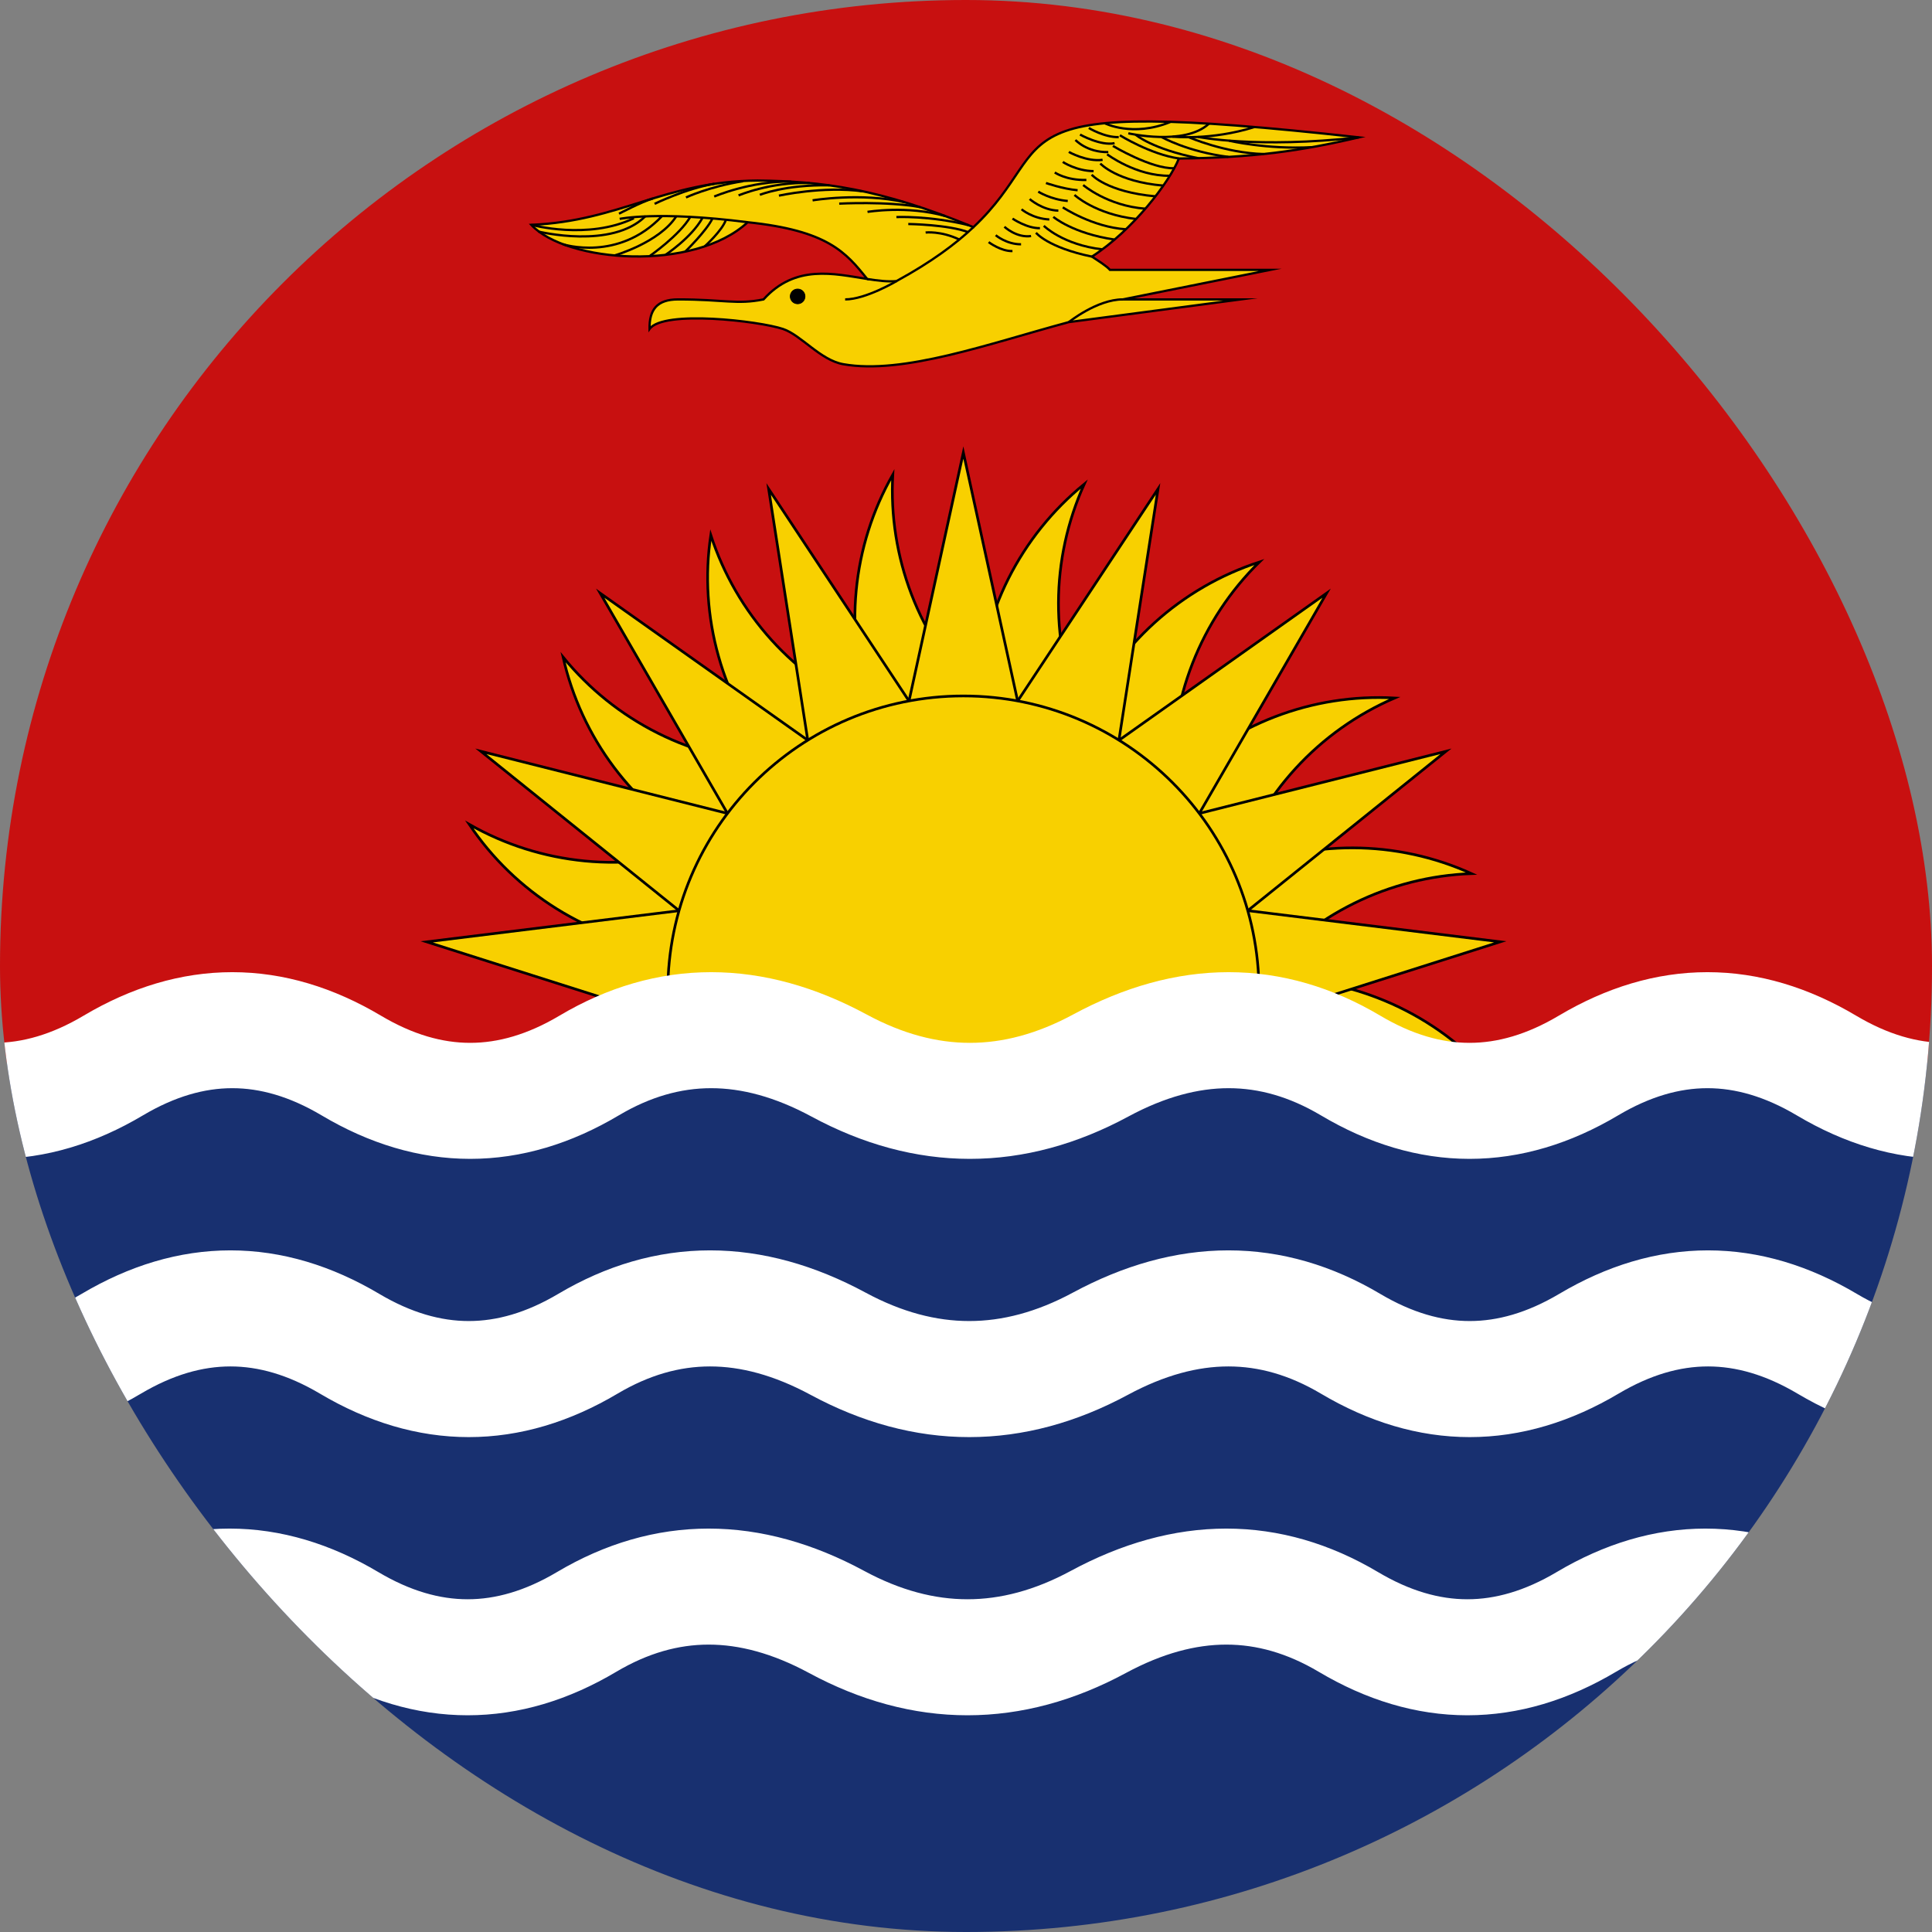 <svg width="40" height="40" viewBox="0 0 40 40" fill="none" xmlns="http://www.w3.org/2000/svg">
<rect x="0" y="0" width="40" height="40" fill="#808080" stroke="none"/>
<g clip-path="url(#clip0_1_14745)">
<path d="M50.556 0H-10.555V22H50.556V0Z" fill="#C81010"/>
<path d="M20.154 4.703C18.208 3.899 17.017 3.751 15.685 3.738C13.758 3.751 12.838 4.579 11 4.655C11.728 5.44 14.368 5.632 15.48 4.601C17.135 4.774 17.51 5.221 17.954 5.776C17.263 5.667 16.468 5.468 15.808 6.199C15.251 6.311 14.993 6.199 14.04 6.199C13.596 6.199 13.442 6.417 13.448 6.811C13.735 6.413 15.723 6.647 16.211 6.811C16.585 6.936 16.983 7.455 17.457 7.54C18.7 7.761 20.484 7.111 22.129 6.669L25.687 6.199H23.246L26.299 5.587C24.878 5.587 23.942 5.587 22.98 5.587C22.91 5.506 22.741 5.402 22.607 5.313C23.46 4.764 24.215 3.764 24.408 3.282C25.947 3.266 26.94 3.124 28.135 2.844C20.263 1.973 22.055 2.912 20.154 4.703Z" fill="#F8D000" stroke="black" stroke-width="0.047" stroke-miterlimit="22.926"/>
<path d="M16.514 5.984C16.599 5.984 16.667 6.052 16.667 6.137C16.667 6.221 16.599 6.29 16.514 6.29C16.43 6.29 16.361 6.221 16.361 6.137C16.361 6.052 16.43 5.984 16.514 5.984Z" fill="black"/>
<path d="M16.514 5.984C16.599 5.984 16.667 6.052 16.667 6.137C16.667 6.221 16.599 6.29 16.514 6.29C16.43 6.29 16.361 6.221 16.361 6.137C16.361 6.052 16.43 5.984 16.514 5.984Z" stroke="black" stroke-width="0.015" stroke-miterlimit="22.926"/>
<path d="M18.562 5.82C18.562 5.82 17.922 6.199 17.498 6.199" stroke="black" stroke-width="0.047" stroke-miterlimit="22.926"/>
<path d="M22.129 6.669C22.129 6.669 22.713 6.199 23.246 6.199" stroke="black" stroke-width="0.047" stroke-miterlimit="22.926"/>
<path d="M12.816 4.424C12.816 4.424 13.292 4.175 13.516 4.109" stroke="black" stroke-width="0.047" stroke-miterlimit="22.926"/>
<path d="M14.787 4.069C14.787 4.069 15.541 3.744 16.38 3.76" stroke="black" stroke-width="0.047" stroke-miterlimit="22.926"/>
<path d="M16.824 4.148C16.824 4.148 17.812 3.982 18.725 4.185" stroke="black" stroke-width="0.047" stroke-miterlimit="22.926"/>
<path d="M17.961 4.387C17.961 4.387 18.781 4.249 19.567 4.472" stroke="black" stroke-width="0.047" stroke-miterlimit="22.926"/>
<path d="M18.805 4.638C18.805 4.638 19.64 4.649 20.055 4.81" stroke="black" stroke-width="0.047" stroke-miterlimit="22.926"/>
<path d="M11 4.655C11 4.655 12.172 4.976 13.124 4.518" stroke="black" stroke-width="0.047" stroke-miterlimit="22.926"/>
<path d="M11.148 4.794C11.148 4.794 12.67 5.17 13.366 4.473" stroke="black" stroke-width="0.047" stroke-miterlimit="22.926"/>
<path d="M11.658 5.058C11.658 5.058 12.805 5.427 13.706 4.474" stroke="black" stroke-width="0.047" stroke-miterlimit="22.926"/>
<path d="M12.725 5.288C12.725 5.288 13.651 5.023 14.002 4.478" stroke="black" stroke-width="0.047" stroke-miterlimit="22.926"/>
<path d="M13.447 5.304C13.447 5.304 14.068 4.874 14.292 4.49" stroke="black" stroke-width="0.047" stroke-miterlimit="22.926"/>
<path d="M21.449 4.819C21.449 4.819 21.692 5.124 22.606 5.313" stroke="black" stroke-width="0.047" stroke-miterlimit="22.926"/>
<path d="M21.611 4.675C21.611 4.675 22.004 5.067 22.822 5.163" stroke="black" stroke-width="0.047" stroke-miterlimit="22.926"/>
<path d="M21.808 4.49C21.808 4.49 22.207 4.833 23.075 4.96" stroke="black" stroke-width="0.047" stroke-miterlimit="22.926"/>
<path d="M22.004 4.293C22.004 4.293 22.614 4.7 23.308 4.747" stroke="black" stroke-width="0.047" stroke-miterlimit="22.926"/>
<path d="M22.246 4.036C22.246 4.036 22.673 4.435 23.521 4.534" stroke="black" stroke-width="0.047" stroke-miterlimit="22.926"/>
<path d="M22.426 3.831C22.426 3.831 22.927 4.262 23.714 4.321" stroke="black" stroke-width="0.047" stroke-miterlimit="22.926"/>
<path d="M22.602 3.617C22.602 3.617 22.909 3.972 23.921 4.065" stroke="black" stroke-width="0.047" stroke-miterlimit="22.926"/>
<path d="M22.781 3.386C22.781 3.386 23.123 3.761 24.085 3.843" stroke="black" stroke-width="0.047" stroke-miterlimit="22.926"/>
<path d="M22.922 3.195C22.922 3.195 23.524 3.649 24.22 3.639" stroke="black" stroke-width="0.047" stroke-miterlimit="22.926"/>
<path d="M23.041 3.021C23.041 3.021 23.837 3.499 24.311 3.483" stroke="black" stroke-width="0.047" stroke-miterlimit="22.926"/>
<path d="M23.186 2.801C23.186 2.801 23.818 3.195 24.407 3.281" stroke="black" stroke-width="0.047" stroke-miterlimit="22.926"/>
<path d="M20.469 5.013C20.469 5.013 20.724 5.206 20.962 5.198" stroke="black" stroke-width="0.047" stroke-miterlimit="22.926"/>
<path d="M20.615 4.87C20.615 4.87 20.837 5.059 21.14 5.058" stroke="black" stroke-width="0.047" stroke-miterlimit="22.926"/>
<path d="M20.795 4.695C20.795 4.695 21.046 4.93 21.347 4.887" stroke="black" stroke-width="0.047" stroke-miterlimit="22.926"/>
<path d="M20.963 4.526C20.963 4.526 21.263 4.73 21.531 4.724" stroke="black" stroke-width="0.047" stroke-miterlimit="22.926"/>
<path d="M21.15 4.333C21.15 4.333 21.373 4.526 21.725 4.544" stroke="black" stroke-width="0.047" stroke-miterlimit="22.926"/>
<path d="M21.318 4.121C21.318 4.121 21.579 4.352 21.912 4.361" stroke="black" stroke-width="0.047" stroke-miterlimit="22.926"/>
<path d="M21.496 3.968C21.496 3.968 21.749 4.13 22.107 4.161" stroke="black" stroke-width="0.047" stroke-miterlimit="22.926"/>
<path d="M21.656 3.789C21.656 3.789 21.998 3.91 22.311 3.939" stroke="black" stroke-width="0.047" stroke-miterlimit="22.926"/>
<path d="M21.838 3.571C21.838 3.571 22.073 3.736 22.492 3.726" stroke="black" stroke-width="0.047" stroke-miterlimit="22.926"/>
<path d="M22.004 3.353C22.004 3.353 22.283 3.539 22.642 3.543" stroke="black" stroke-width="0.047" stroke-miterlimit="22.926"/>
<path d="M22.129 3.146C22.129 3.146 22.504 3.356 22.828 3.309" stroke="black" stroke-width="0.047" stroke-miterlimit="22.926"/>
<path d="M22.266 2.898C22.266 2.898 22.503 3.158 22.946 3.149" stroke="black" stroke-width="0.047" stroke-miterlimit="22.926"/>
<path d="M22.361 2.786C22.361 2.786 22.788 3.026 23.076 2.964" stroke="black" stroke-width="0.047" stroke-miterlimit="22.926"/>
<path d="M22.543 2.65C22.543 2.65 22.866 2.847 23.162 2.839" stroke="black" stroke-width="0.047" stroke-miterlimit="22.926"/>
<path d="M22.871 2.551C22.871 2.551 23.447 2.845 24.227 2.527" stroke="black" stroke-width="0.047" stroke-miterlimit="22.926"/>
<path d="M23.361 2.76C23.361 2.76 24.526 3.027 25.031 2.56" stroke="black" stroke-width="0.047" stroke-miterlimit="22.926"/>
<path d="M24.275 2.829C24.275 2.829 25.076 2.913 25.971 2.63" stroke="black" stroke-width="0.047" stroke-miterlimit="22.926"/>
<path d="M24.806 2.835C24.806 2.835 26.022 3.079 28.134 2.844" stroke="black" stroke-width="0.047" stroke-miterlimit="22.926"/>
<path d="M13.777 5.277C13.777 5.277 14.321 4.919 14.546 4.507" stroke="black" stroke-width="0.047" stroke-miterlimit="22.926"/>
<path d="M14.186 5.21C14.186 5.21 14.623 4.786 14.751 4.523" stroke="black" stroke-width="0.047" stroke-miterlimit="22.926"/>
<path d="M14.59 5.101C14.59 5.101 14.95 4.778 15.029 4.552" stroke="black" stroke-width="0.047" stroke-miterlimit="22.926"/>
<path d="M12.83 4.532C12.83 4.532 13.611 4.362 15.48 4.601" stroke="black" stroke-width="0.047" stroke-miterlimit="22.926"/>
<path d="M13.553 4.22C13.553 4.22 14.207 3.902 14.791 3.805" stroke="black" stroke-width="0.047" stroke-miterlimit="22.926"/>
<path d="M14.203 4.088C14.203 4.088 14.681 3.863 15.387 3.751" stroke="black" stroke-width="0.047" stroke-miterlimit="22.926"/>
<path d="M15.291 4.046C15.291 4.046 15.953 3.763 16.763 3.79" stroke="black" stroke-width="0.047" stroke-miterlimit="22.926"/>
<path d="M16.127 4.051C16.127 4.051 17.035 3.848 17.871 3.962" stroke="black" stroke-width="0.047" stroke-miterlimit="22.926"/>
<path d="M18.559 4.494C18.559 4.494 19.251 4.463 20.048 4.661" stroke="black" stroke-width="0.047" stroke-miterlimit="22.926"/>
<path d="M17.375 4.216C17.375 4.216 18.367 4.163 19.048 4.288" stroke="black" stroke-width="0.047" stroke-miterlimit="22.926"/>
<path d="M23.512 2.789C23.512 2.789 23.854 3.086 24.809 3.275" stroke="black" stroke-width="0.047" stroke-miterlimit="22.926"/>
<path d="M24.049 2.837C24.049 2.837 24.585 3.142 25.432 3.248" stroke="black" stroke-width="0.047" stroke-miterlimit="22.926"/>
<path d="M24.613 2.841C24.613 2.841 25.366 3.169 26.162 3.189" stroke="black" stroke-width="0.047" stroke-miterlimit="22.926"/>
<path d="M25.447 2.913C25.447 2.913 26.214 3.097 27.165 3.047" stroke="black" stroke-width="0.047" stroke-miterlimit="22.926"/>
<path d="M15.732 4.034C15.732 4.034 16.253 3.82 17.175 3.837" stroke="black" stroke-width="0.047" stroke-miterlimit="22.926"/>
<path d="M19.164 4.814C19.164 4.814 19.476 4.776 19.864 4.96" stroke="black" stroke-width="0.047" stroke-miterlimit="22.926"/>
<path d="M17.953 5.776C18.168 5.81 18.373 5.836 18.56 5.82C19.29 5.421 19.789 5.047 20.153 4.703" stroke="black" stroke-width="0.047" stroke-miterlimit="22.926"/>
<path d="M13.887 19.666C13.048 19.552 12.242 19.262 11.523 18.814C10.804 18.366 10.188 17.771 9.716 17.068C10.452 17.487 11.268 17.745 12.112 17.826C12.955 17.907 13.806 17.808 14.608 17.536" fill="#F8D000"/>
<path d="M13.887 19.666C13.048 19.552 12.242 19.262 11.523 18.814C10.804 18.366 10.188 17.771 9.716 17.068C10.452 17.487 11.268 17.745 12.112 17.826C12.955 17.907 13.806 17.808 14.608 17.536" stroke="black" stroke-width="0.055" stroke-miterlimit="22.926"/>
<path d="M13.853 21.094L8.834 19.5L14.06 18.855" fill="#F8D000"/>
<path d="M13.853 21.094L8.834 19.5L14.06 18.855" stroke="black" stroke-width="0.055" stroke-miterlimit="22.926"/>
<path d="M14.609 17.536C13.868 17.126 13.221 16.564 12.713 15.887C12.204 15.209 11.845 14.432 11.658 13.605C12.193 14.262 12.861 14.798 13.618 15.178C14.376 15.558 15.204 15.773 16.051 15.81" fill="#F8D000"/>
<path d="M14.609 17.536C13.868 17.126 13.221 16.564 12.713 15.887C12.204 15.209 11.845 14.432 11.658 13.605C12.193 14.262 12.861 14.798 13.618 15.178C14.376 15.558 15.204 15.773 16.051 15.81" stroke="black" stroke-width="0.055" stroke-miterlimit="22.926"/>
<path d="M14.06 18.854L9.956 15.555L15.062 16.841" fill="#F8D000"/>
<path d="M14.06 18.854L9.956 15.555L15.062 16.841" stroke="black" stroke-width="0.055" stroke-miterlimit="22.926"/>
<path d="M16.048 15.81C15.505 15.16 15.105 14.403 14.876 13.587C14.646 12.772 14.591 11.917 14.716 11.079C14.978 11.885 15.407 12.626 15.976 13.254C16.545 13.881 17.24 14.382 18.016 14.721" fill="#F8D000"/>
<path d="M16.048 15.81C15.505 15.16 15.105 14.403 14.876 13.587C14.646 12.772 14.591 11.917 14.716 11.079C14.978 11.885 15.407 12.626 15.976 13.254C16.545 13.881 17.24 14.382 18.016 14.721" stroke="black" stroke-width="0.055" stroke-miterlimit="22.926"/>
<path d="M15.062 16.841L12.427 12.282L16.724 15.326" fill="#F8D000"/>
<path d="M15.062 16.841L12.427 12.282L16.724 15.326" stroke="black" stroke-width="0.055" stroke-miterlimit="22.926"/>
<path d="M18.017 14.721C17.745 13.918 17.646 13.068 17.727 12.225C17.807 11.381 18.065 10.565 18.484 9.828C18.437 10.674 18.57 11.52 18.873 12.311C19.177 13.102 19.645 13.819 20.245 14.416" fill="#F8D000"/>
<path d="M18.017 14.721C17.745 13.918 17.646 13.068 17.727 12.225C17.807 11.381 18.065 10.565 18.484 9.828C18.437 10.674 18.57 11.52 18.873 12.311C19.177 13.102 19.645 13.819 20.245 14.416" stroke="black" stroke-width="0.055" stroke-miterlimit="22.926"/>
<path d="M16.724 15.326L15.914 10.123L18.82 14.514" fill="#F8D000"/>
<path d="M16.724 15.326L15.914 10.123L18.82 14.514" stroke="black" stroke-width="0.055" stroke-miterlimit="22.926"/>
<path d="M20.245 14.417C20.282 13.57 20.497 12.742 20.876 11.984C21.256 11.227 21.792 10.559 22.448 10.023C22.099 10.795 21.917 11.632 21.914 12.479C21.912 13.326 22.088 14.164 22.433 14.938" fill="#F8D000"/>
<path d="M20.245 14.417C20.282 13.57 20.497 12.742 20.876 11.984C21.256 11.227 21.792 10.559 22.448 10.023C22.099 10.795 21.917 11.632 21.914 12.479C21.912 13.326 22.088 14.164 22.433 14.938" stroke="black" stroke-width="0.055" stroke-miterlimit="22.926"/>
<path d="M18.82 14.514L19.945 9.369L21.069 14.514" fill="#F8D000"/>
<path d="M18.82 14.514L19.945 9.369L21.069 14.514" stroke="black" stroke-width="0.055" stroke-miterlimit="22.926"/>
<path d="M22.434 14.937C22.773 14.161 23.273 13.465 23.9 12.896C24.528 12.327 25.269 11.898 26.074 11.636C25.47 12.229 24.998 12.944 24.69 13.733C24.381 14.522 24.243 15.367 24.285 16.213" fill="#F8D000"/>
<path d="M22.434 14.937C22.773 14.161 23.273 13.465 23.9 12.896C24.528 12.327 25.269 11.898 26.074 11.636C25.47 12.229 24.998 12.944 24.69 13.733C24.381 14.522 24.243 15.367 24.285 16.213" stroke="black" stroke-width="0.055" stroke-miterlimit="22.926"/>
<path d="M21.07 14.513L23.976 10.122L23.166 15.325" fill="#F8D000"/>
<path d="M21.07 14.513L23.976 10.122L23.166 15.325" stroke="black" stroke-width="0.055" stroke-miterlimit="22.926"/>
<path d="M24.288 16.214C24.885 15.613 25.602 15.145 26.393 14.841C27.184 14.537 28.03 14.404 28.876 14.451C28.098 14.786 27.399 15.282 26.827 15.906C26.254 16.53 25.82 17.269 25.554 18.073" fill="#F8D000"/>
<path d="M24.288 16.214C24.885 15.613 25.602 15.145 26.393 14.841C27.184 14.537 28.03 14.404 28.876 14.451C28.098 14.786 27.399 15.282 26.827 15.906C26.254 16.53 25.82 17.269 25.554 18.073" stroke="black" stroke-width="0.055" stroke-miterlimit="22.926"/>
<path d="M23.169 15.325L27.466 12.281L24.831 16.84" fill="#F8D000"/>
<path d="M23.169 15.325L27.466 12.281L24.831 16.84" stroke="black" stroke-width="0.055" stroke-miterlimit="22.926"/>
<path d="M25.552 18.073C26.325 17.729 27.163 17.552 28.011 17.554C28.858 17.556 29.695 17.738 30.466 18.087C29.62 18.118 28.79 18.328 28.03 18.704C27.271 19.079 26.599 19.611 26.06 20.264" fill="#F8D000"/>
<path d="M25.552 18.073C26.325 17.729 27.163 17.552 28.011 17.554C28.858 17.556 29.695 17.738 30.466 18.087C29.62 18.118 28.79 18.328 28.03 18.704C27.271 19.079 26.599 19.611 26.06 20.264" stroke="black" stroke-width="0.055" stroke-miterlimit="22.926"/>
<path d="M24.83 16.841L29.937 15.555L25.832 18.855" fill="#F8D000"/>
<path d="M24.83 16.841L29.937 15.555L25.832 18.855" stroke="black" stroke-width="0.055" stroke-miterlimit="22.926"/>
<path d="M26.063 20.264C26.909 20.222 27.754 20.359 28.543 20.668C29.332 20.976 30.047 21.447 30.641 22.052C29.84 21.775 28.99 21.671 28.146 21.747C27.302 21.822 26.484 22.076 25.746 22.49" fill="#F8D000"/>
<path d="M26.063 20.264C26.909 20.222 27.754 20.359 28.543 20.668C29.332 20.976 30.047 21.447 30.641 22.052C29.84 21.775 28.99 21.671 28.146 21.747C27.302 21.822 26.484 22.076 25.746 22.49" stroke="black" stroke-width="0.055" stroke-miterlimit="22.926"/>
<path d="M25.835 18.854L31.061 19.499L26.042 21.093" fill="#F8D000"/>
<path d="M25.835 18.854L31.061 19.499L26.042 21.093" stroke="black" stroke-width="0.055" stroke-miterlimit="22.926"/>
<path d="M19.946 26.649C23.326 26.649 26.066 23.909 26.066 20.529C26.066 17.149 23.326 14.409 19.946 14.409C16.566 14.409 13.826 17.149 13.826 20.529C13.826 23.909 16.566 26.649 19.946 26.649Z" fill="#F8D000" stroke="black" stroke-width="0.055" stroke-miterlimit="22.926"/>
<path d="M50.98 22H-10.977V41H50.98V22Z" fill="#183070"/>
<path d="M-7.506 22.06C-5.864 21.085 -4.222 21.085 -2.58 22.06C-0.938 23.036 0.704 23.036 2.346 22.06C3.988 21.085 5.63 21.085 7.272 22.06C8.914 23.036 10.556 23.036 12.198 22.06C13.84 21.085 15.565 21.085 17.371 22.06C19.177 23.036 20.983 23.036 22.79 22.06C24.596 21.085 26.32 21.085 27.962 22.06C29.604 23.036 31.246 23.036 32.888 22.06C34.53 21.085 36.172 21.085 37.814 22.06C39.456 23.036 41.098 23.036 42.74 22.06C44.382 21.085 46.024 21.085 47.666 22.06" stroke="white" stroke-width="2.402"/>
<path d="M-7.564 27.821C-5.92 26.845 -4.275 26.845 -2.63 27.821C-0.985 28.796 0.659 28.796 2.304 27.821C3.949 26.845 5.593 26.845 7.238 27.821C8.883 28.796 10.528 28.796 12.172 27.821C13.817 26.845 15.544 26.845 17.353 27.821C19.162 28.796 20.971 28.796 22.781 27.821C24.59 26.845 26.317 26.845 27.962 27.821C29.606 28.796 31.251 28.796 32.896 27.821C34.54 26.845 36.185 26.845 37.83 27.821C39.474 28.796 41.119 28.796 42.764 27.821C44.409 26.845 46.053 26.845 47.698 27.821" stroke="white" stroke-width="2.403"/>
<path d="M-7.566 33.58C-5.924 32.605 -4.281 32.605 -2.638 33.58C-0.996 34.556 0.647 34.556 2.29 33.58C3.932 32.605 5.575 32.605 7.218 33.58C8.861 34.556 10.503 34.556 12.146 33.58C13.789 32.605 15.514 32.605 17.32 33.58C19.128 34.556 20.934 34.556 22.741 33.58C24.548 32.605 26.273 32.605 27.916 33.58C29.559 34.556 31.201 34.556 32.844 33.58C34.487 32.605 36.129 32.605 37.772 33.58C39.415 34.556 41.057 34.556 42.7 33.58C44.343 32.605 45.986 32.605 47.628 33.58" stroke="white" stroke-width="2.402"/>
</g>
<defs>
<clipPath id="clip0_1_14745">
<rect width="40" height="40" rx="20" fill="white"/>
</clipPath>
</defs>
</svg>
